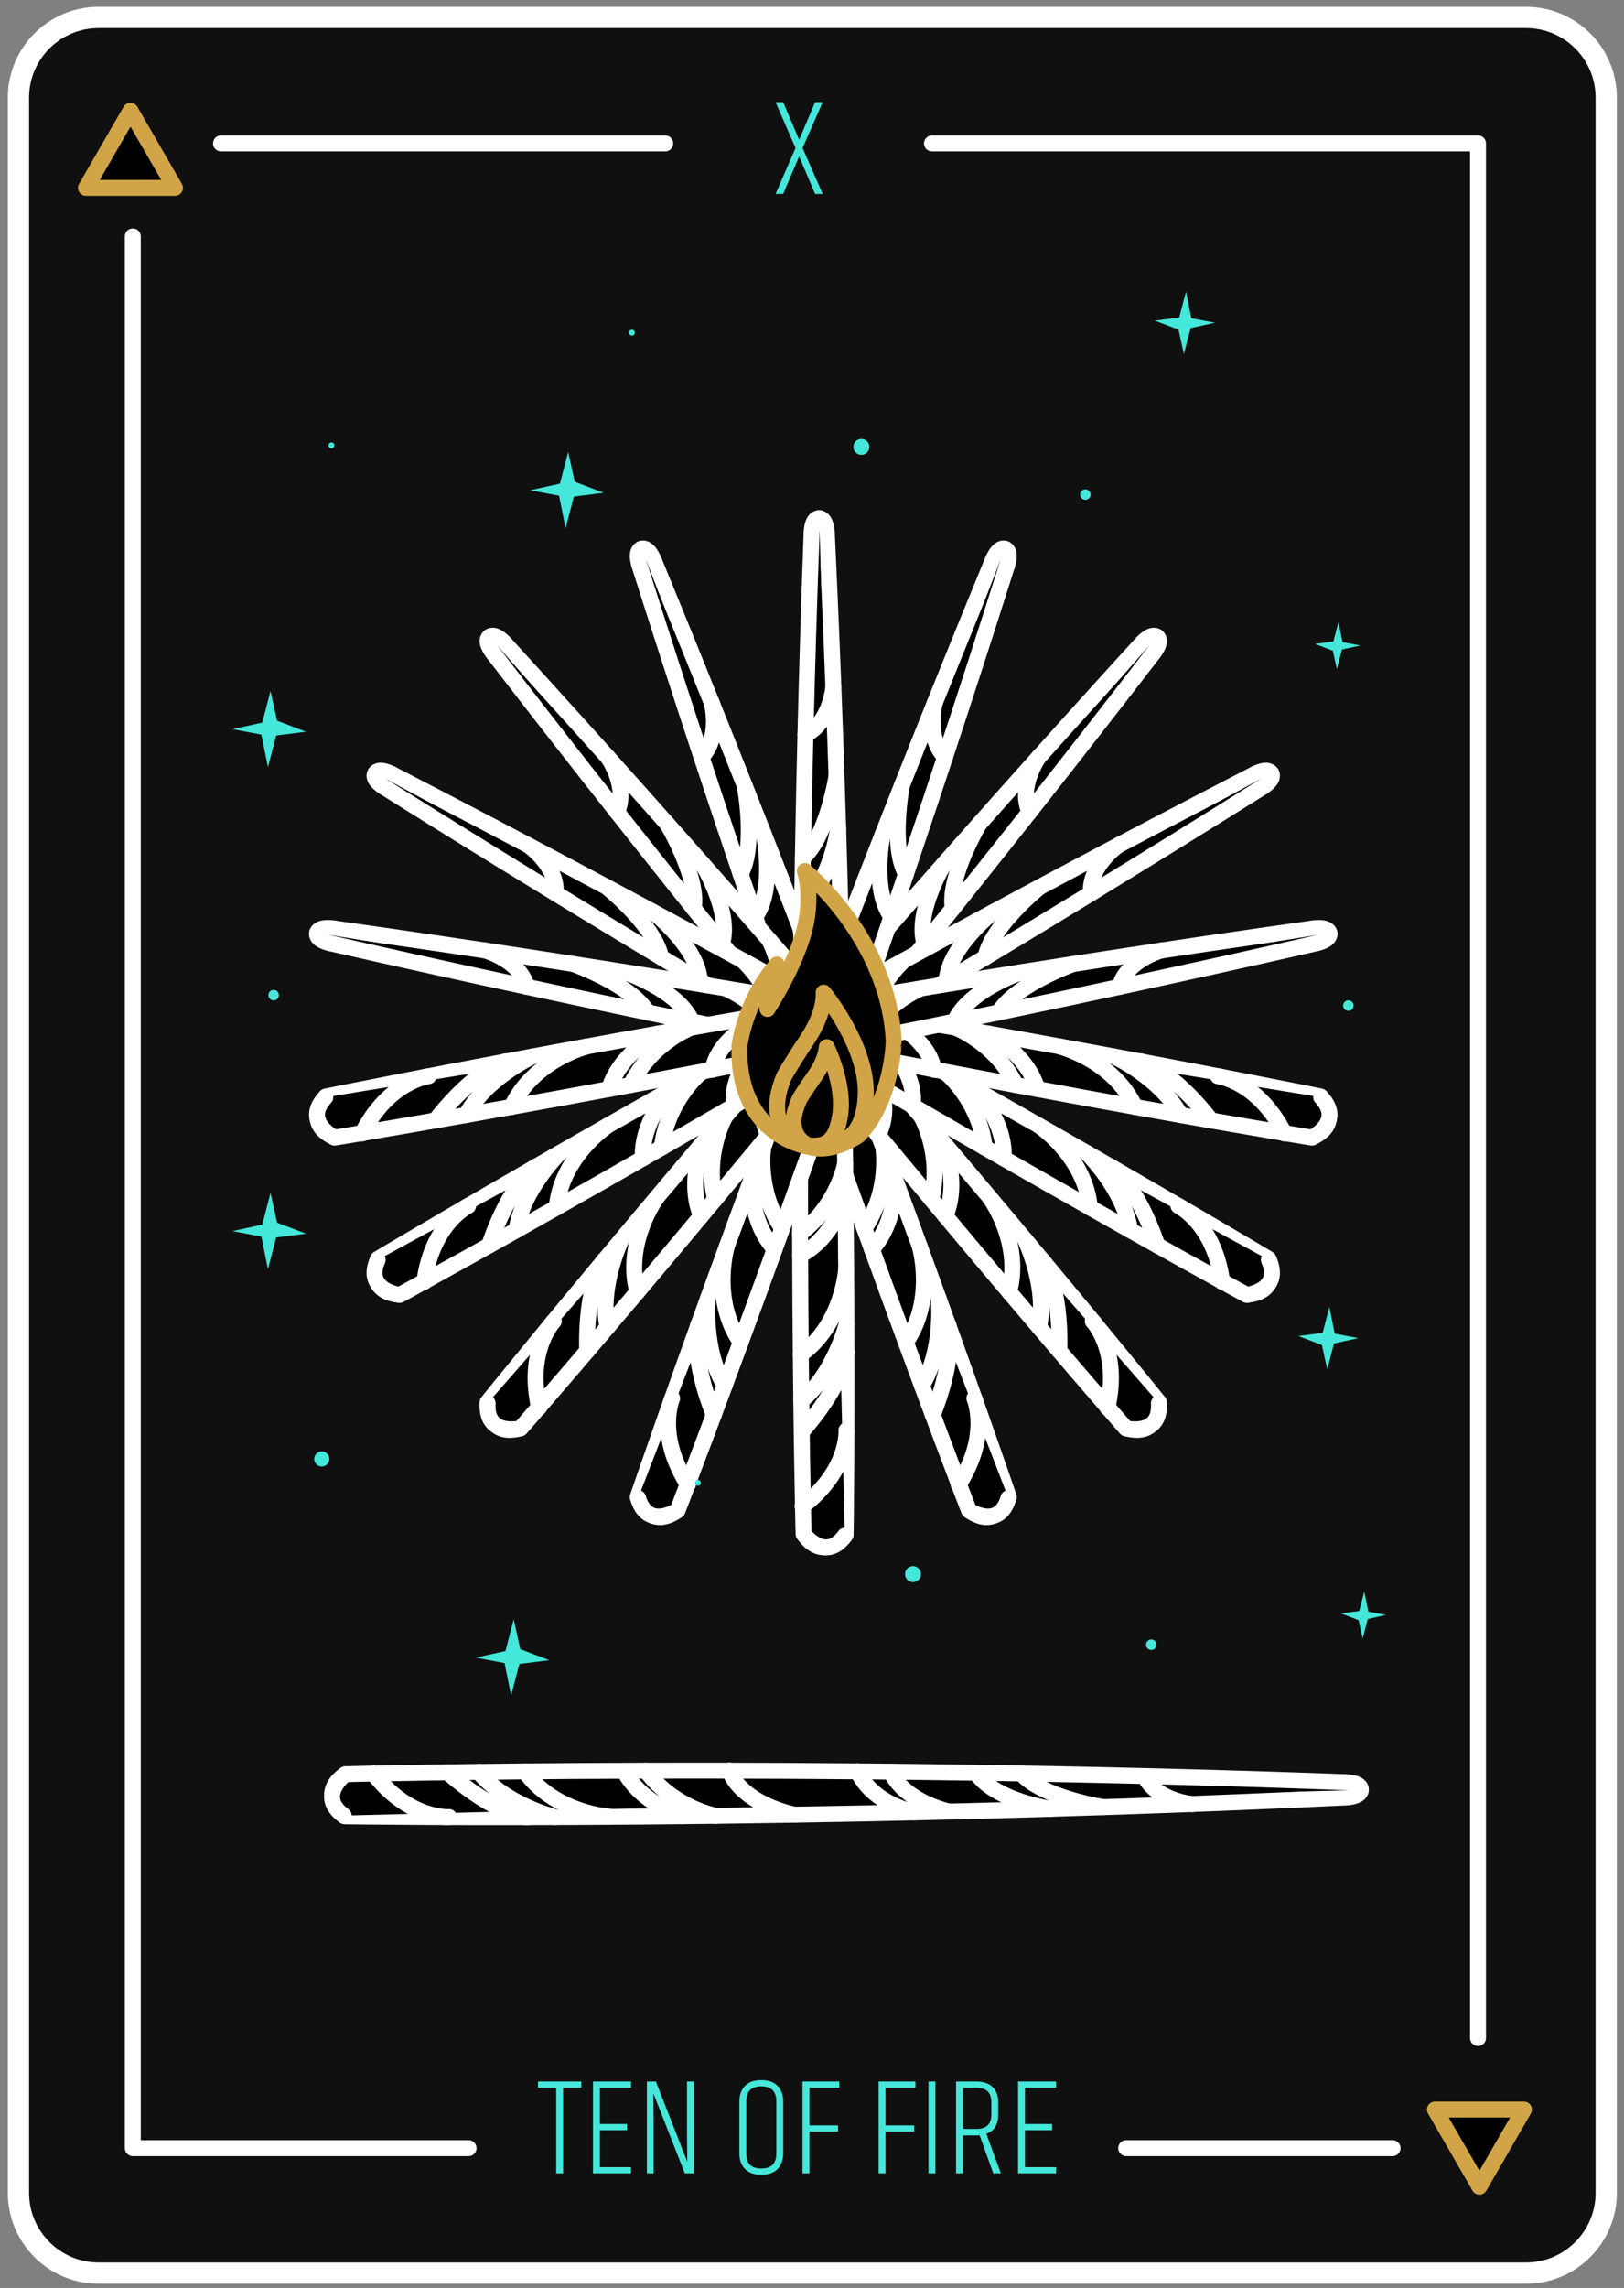 <svg xmlns="http://www.w3.org/2000/svg" width="191" height="269" viewBox="0 0 191 269">
    <rect x="0" y="0" width="191" height="269" fill="#808080" stroke="none"/>
    <g fill="none" fill-rule="evenodd">
        <g>
            <g>
                <path fill="#101010" stroke="#FFF" stroke-linecap="round" stroke-linejoin="round" stroke-width="2.5" d="M177.475 265.252H9.604c-5.21 0-9.435-4.224-9.435-9.435V9.487c0-5.21 4.224-9.434 9.435-9.434h167.871c5.211 0 9.435 4.224 9.435 9.435v246.329c0 5.21-4.224 9.435-9.435 9.435z" transform="translate(-480 -4980) translate(482 4982)"/>
                <path fill="#44E7D9" fill-rule="nonzero" d="M64.227 253.524v-10.067h2.14v-.73h-5.09v.73h2.14v10.067h.81zm7.992 0v-.73h-3.664v-4.344h3.194v-.73h-3.194v-4.263h3.664v-.73h-4.474v10.797h4.474zm2.658 0v-6.128l-.03-3.124-.002-.15c.4 1.037 1.632 4.171 3.696 9.402h1.07v-10.796h-.81v6.16l.032 3.274c-.13-.346-1.362-3.49-3.696-9.434h-1.054v10.796h.794zm12.66.162c.854 0 1.497-.23 1.93-.689.432-.46.648-1.056.648-1.791v-6.16c0-.735-.216-1.332-.649-1.791-.432-.46-1.075-.69-1.929-.69-.853 0-1.496.23-1.929.69-.432.459-.648 1.056-.648 1.79v6.16c0 .736.216 1.333.648 1.792.433.46 1.076.689 1.93.689zm0-.73c-1.177 0-1.766-.583-1.766-1.75v-6.16c0-1.167.589-1.75 1.766-1.75 1.178 0 1.767.583 1.767 1.75v6.16c0 1.167-.589 1.75-1.767 1.75zm5.658.568v-4.912h3.372v-.73h-3.372v-4.425h3.517v-.73h-4.328v10.797h.81zm8.948 0v-4.912h3.372v-.73h-3.372v-4.425h3.518v-.73h-4.329v10.797h.81zm5.868 0v-10.796h-.81v10.796h.81zm3.242 0v-4.458l1.731-.002c.096-.002.173-.007.23-.014l1.605 4.474h.892l-1.702-4.653c.93-.345 1.394-1.091 1.394-2.237v-1.475c0-.735-.216-1.323-.649-1.767-.432-.443-1.075-.664-1.929-.664h-2.382v10.796h.81zm1.572-5.22h-1.572v-4.847h1.572c1.178 0 1.767.568 1.767 1.702v1.475c0 1.114-.589 1.67-1.767 1.67zm9.386 5.22v-.73h-3.663v-4.344h3.193v-.73h-3.193v-4.263h3.663v-.73h-4.474v10.797h4.474z" transform="translate(-480 -4980) translate(482 4982)"/>
                <g>
                    <path stroke="#FFF" stroke-linecap="round" stroke-linejoin="round" stroke-width="1.875" d="M99.515 3.867L163.737 3.867 163.737 226.622M15.9 3.867L68.146 3.867M153.687 239.564L122.359 239.564M5.526 14.799L5.526 239.564 45.013 239.564" transform="translate(-480 -4980) translate(482 4982) translate(8.094 10.997)"/>
                    <path fill="#000" d="M5.253 0.025L7.871 4.559 10.489 9.093 5.253 9.093 0.018 9.093 2.636 4.559z" transform="translate(-480 -4980) translate(482 4982) translate(8.094 10.997)"/>
                    <path stroke="#D1A448" stroke-linecap="round" stroke-linejoin="round" stroke-width="1.875" d="M5.253 0.025L7.871 4.559 10.489 9.093 5.253 9.093 0.018 9.093 2.636 4.559z" transform="translate(-480 -4980) translate(482 4982) translate(8.094 10.997)"/>
                    <path fill="#000" d="M163.902 244.095L161.285 239.561 158.667 235.027 163.902 235.027 169.137 235.027 166.52 239.561z" transform="translate(-480 -4980) translate(482 4982) translate(8.094 10.997)"/>
                    <path stroke="#D1A448" stroke-linecap="round" stroke-linejoin="round" stroke-width="1.875" d="M163.902 244.095L161.285 239.561 158.667 235.027 163.902 235.027 169.137 235.027 166.52 239.561z" transform="translate(-480 -4980) translate(482 4982) translate(8.094 10.997)"/>
                </g>
                <path fill="#44E7D9" fill-rule="nonzero" d="M90.106 20.802L91.987 16.393 93.867 20.802 94.759 20.802 92.392 15.404 94.759 10.006 93.867 10.006 91.987 14.431 90.106 10.006 89.215 10.006 91.565 15.404 89.215 20.802z" transform="translate(-480 -4980) translate(482 4982)"/>
                <g>
                    <g>
                        <path fill="#000" d="M.245.275c.925-.37 1.62 1.714 1.62 1.714C26.159 60.924 43.467 111.75 43.467 111.75s-1.242 3.945-4.573 1.641" transform="translate(-480 -4980) translate(482 4982) translate(25.292 32.242) translate(47.887 30.013)"/>
                        <path stroke="#FFF" stroke-linecap="round" stroke-linejoin="round" stroke-width="1.875" d="M.245.275c.925-.37 1.62 1.714 1.62 1.714C26.159 60.924 43.467 111.75 43.467 111.75s-1.242 3.945-4.573 1.641" transform="translate(-480 -4980) translate(482 4982) translate(25.292 32.242) translate(47.887 30.013)"/>
                    </g>
                    <g>
                        <path fill="#000" d="M.636.265C-.327.529.48 2.575.48 2.575c19.216 60.639 38.638 110.757 38.638 110.757s3.53 2.343 4.642-1.451" transform="translate(-480 -4980) translate(482 4982) translate(25.292 32.242) translate(47.55 30.013)"/>
                        <path stroke="#FFF" stroke-linecap="round" stroke-linejoin="round" stroke-width="1.875" d="M.636.265C-.327.529.48 2.575.48 2.575c19.216 60.639 38.638 110.757 38.638 110.757s3.53 2.343 4.642-1.451" transform="translate(-480 -4980) translate(482 4982) translate(25.292 32.242) translate(47.55 30.013)"/>
                    </g>
                    <path stroke="#FFF" stroke-linecap="round" stroke-linejoin="round" stroke-width="1.875" d="M56.406 48.35s1.106 4.118-1.197 6.417M60.284 58.1s1.373 7.183-.478 10.419M62.544 63.843s1.354 6.536-1.028 9.712M66.88 74.997s.729 5.294-2.107 8.038M68.327 78.763s.805 4.96-2.274 7.96M73.35 91.992s.96 6.181-2.308 8.986M76.593 100.668s.82 5.007-2.224 9.526M77.987 104.432s.216 5.026-2.742 8.187M80.885 112.325s1.833 6.265-1.642 11.247M84.229 121.488s1.045 3.352-1.816 10.627M83.12 118.477s.574 5.986-1.99 10.196M87.303 130.166s1.897 4.293-1.848 10.14" transform="translate(-480 -4980) translate(482 4982) translate(25.292 32.242)"/>
                    <g>
                        <path fill="#000" d="M.235.18c.744-.664 2.11 1.055 2.11 1.055C45.335 48.302 78.99 90.14 78.99 90.14s.182 4.131-3.736 3.106" transform="translate(-480 -4980) translate(482 4982) translate(25.292 32.242) translate(30.013 40.468)"/>
                        <path stroke="#FFF" stroke-linecap="round" stroke-linejoin="round" stroke-width="1.875" d="M.235.18c.744-.664 2.11 1.055 2.11 1.055C45.335 48.302 78.99 90.14 78.99 90.14s.182 4.131-3.736 3.106" transform="translate(-480 -4980) translate(482 4982) translate(25.292 32.242) translate(30.013 40.468)"/>
                    </g>
                    <g>
                        <path fill="#000" d="M.283.151C-.53.73.926 2.376.926 2.376c38.804 50.404 74.2 90.853 74.2 90.853s4.12.993 3.866-2.952" transform="translate(-480 -4980) translate(482 4982) translate(25.292 32.242) translate(30.013 40.468)"/>
                        <path stroke="#FFF" stroke-linecap="round" stroke-linejoin="round" stroke-width="1.875" d="M.283.151C-.53.73.926 2.376.926 2.376c38.804 50.404 74.2 90.853 74.2 90.853s4.12.993 3.866-2.952" transform="translate(-480 -4980) translate(482 4982) translate(25.292 32.242) translate(30.013 40.468)"/>
                    </g>
                    <path stroke="#FFF" stroke-linecap="round" stroke-linejoin="round" stroke-width="1.875" d="M44.204 54.787s2.448 3.492 1.071 6.44M51.184 62.622s3.747 6.28 3.116 9.954M55.273 67.246s3.507 5.678 2.356 9.476M63.163 76.243s2.496 4.725.77 8.273M65.811 79.286s2.454 4.385.587 8.258M75.057 89.998s3.017 5.48.906 9.234M81.072 97.041s2.484 4.424 1.17 9.712M83.67 100.101s1.924 4.648.225 8.632M89.094 106.527s3.866 5.26 2.305 11.129M95.371 113.992s2.13 2.792 1.93 10.607M93.298 111.543s2.588 5.427 1.62 10.26M101.229 121.094s3.25 3.385 1.732 10.16" transform="translate(-480 -4980) translate(482 4982) translate(25.292 32.242)"/>
                    <g>
                        <path fill="#000" d="M78.803.18c-.743-.664-2.11 1.055-2.11 1.055C33.704 48.302.05 90.14.05 90.14s-.182 4.131 3.735 3.106" transform="translate(-480 -4980) translate(482 4982) translate(25.292 32.242) translate(30.013 40.468)"/>
                        <path stroke="#FFF" stroke-linecap="round" stroke-linejoin="round" stroke-width="1.875" d="M78.803.18c-.743-.664-2.11 1.055-2.11 1.055C33.704 48.302.05 90.14.05 90.14s-.182 4.131 3.735 3.106" transform="translate(-480 -4980) translate(482 4982) translate(25.292 32.242) translate(30.013 40.468)"/>
                    </g>
                    <g>
                        <path fill="#000" d="M78.756.151c.814.579-.643 2.225-.643 2.225-38.804 50.404-74.2 90.853-74.2 90.853s-4.12.993-3.866-2.952" transform="translate(-480 -4980) translate(482 4982) translate(25.292 32.242) translate(30.013 40.468)"/>
                        <path stroke="#FFF" stroke-linecap="round" stroke-linejoin="round" stroke-width="1.875" d="M78.756.151c.814.579-.643 2.225-.643 2.225-38.804 50.404-74.2 90.853-74.2 90.853s-4.12.993-3.866-2.952" transform="translate(-480 -4980) translate(482 4982) translate(25.292 32.242) translate(30.013 40.468)"/>
                    </g>
                    <path stroke="#FFF" stroke-linecap="round" stroke-linejoin="round" stroke-width="1.875" d="M94.861 54.787s-2.447 3.492-1.07 6.44M87.882 62.622s-3.748 6.28-3.116 9.954M83.793 67.246s-3.508 5.678-2.357 9.476M75.903 76.243s-2.496 4.725-.77 8.273M73.255 79.286s-2.454 4.385-.587 8.258M64.009 89.998s-3.018 5.48-.906 9.234M57.993 97.041s-2.483 4.424-1.17 9.712M55.395 100.101s-1.923 4.648-.224 8.632M49.971 106.527s-3.866 5.26-2.304 11.129M43.694 113.992s-2.129 2.792-1.929 10.607M45.767 111.543s-2.587 5.427-1.619 10.26M37.837 121.094s-3.25 3.385-1.733 10.16" transform="translate(-480 -4980) translate(482 4982) translate(25.292 32.242)"/>
                    <g>
                        <path fill="#000" d="M.301.387c.467-.88 2.345.258 2.345.258C59.293 29.88 105.369 57.447 105.369 57.447s1.603 3.812-2.426 4.21" transform="translate(-480 -4980) translate(482 4982) translate(25.292 32.242) translate(16.524 56.317)"/>
                        <path stroke="#FFF" stroke-linecap="round" stroke-linejoin="round" stroke-width="1.875" d="M.301.387c.467-.88 2.345.258 2.345.258C59.293 29.88 105.369 57.447 105.369 57.447s1.603 3.812-2.426 4.21" transform="translate(-480 -4980) translate(482 4982) translate(25.292 32.242) translate(16.524 56.317)"/>
                    </g>
                    <g>
                        <path fill="#000" d="M.336.007C-.227.83 1.71 1.87 1.71 1.87c53.877 33.817 101.106 59.477 101.106 59.477s4.207-.497 2.601-4.109" transform="translate(-480 -4980) translate(482 4982) translate(25.292 32.242) translate(16.524 56.655)"/>
                        <path stroke="#FFF" stroke-linecap="round" stroke-linejoin="round" stroke-width="1.875" d="M.336.007C-.227.83 1.71 1.87 1.71 1.87c53.877 33.817 101.106 59.477 101.106 59.477s4.207-.497 2.601-4.109" transform="translate(-480 -4980) translate(482 4982) translate(25.292 32.242) translate(16.524 56.655)"/>
                    </g>
                    <path stroke="#FFF" stroke-linecap="round" stroke-linejoin="round" stroke-width="1.875" d="M34.819 65.126s3.507 2.426 3.238 5.669M44.082 70.054s5.694 4.59 6.375 8.255M49.521 72.972s5.26 4.11 5.498 8.072M60.042 78.675s3.98 3.565 3.593 7.492M63.582 80.61s3.822 3.262 3.414 7.541M75.969 87.45s4.73 4.093 4.052 8.347M84.054 91.97s3.864 3.288 4.465 8.703M87.552 93.939s3.416 3.692 3.205 8.017M94.868 98.084s5.45 3.592 6.022 9.638M103.344 102.908s2.966 1.881 5.489 9.28M100.55 101.33s4.31 4.194 5.078 9.063M111.302 107.539s4.223 2.046 5.149 8.928" transform="translate(-480 -4980) translate(482 4982) translate(25.292 32.242)"/>
                    <g>
                        <path fill="#000" d="M105.716.387c-.467-.88-2.345.258-2.345.258C46.724 29.88.648 57.447.648 57.447s-1.603 3.812 2.426 4.21" transform="translate(-480 -4980) translate(482 4982) translate(25.292 32.242) translate(16.524 56.317)"/>
                        <path stroke="#FFF" stroke-linecap="round" stroke-linejoin="round" stroke-width="1.875" d="M105.716.387c-.467-.88-2.345.258-2.345.258C46.724 29.88.648 57.447.648 57.447s-1.603 3.812 2.426 4.21" transform="translate(-480 -4980) translate(482 4982) translate(25.292 32.242) translate(16.524 56.317)"/>
                    </g>
                    <g>
                        <path fill="#000" d="M105.681.007c.563.824-1.374 1.863-1.374 1.863C50.429 35.687 3.2 61.347 3.2 61.347S-1.007 60.85.6 57.238" transform="translate(-480 -4980) translate(482 4982) translate(25.292 32.242) translate(16.524 56.655)"/>
                        <path stroke="#FFF" stroke-linecap="round" stroke-linejoin="round" stroke-width="1.875" d="M105.681.007c.563.824-1.374 1.863-1.374 1.863C50.429 35.687 3.2 61.347 3.2 61.347S-1.007 60.85.6 57.238" transform="translate(-480 -4980) translate(482 4982) translate(25.292 32.242) translate(16.524 56.655)"/>
                    </g>
                    <path stroke="#FFF" stroke-linecap="round" stroke-linejoin="round" stroke-width="1.875" d="M104.247 65.126s-3.507 2.426-3.238 5.669M94.983 70.054s-5.693 4.59-6.375 8.255M89.544 72.972s-5.26 4.11-5.497 8.072M79.024 78.675s-3.981 3.565-3.593 7.492M75.484 80.61s-3.822 3.262-3.414 7.541M63.097 87.45s-4.73 4.093-4.053 8.347M55.012 91.97s-3.864 3.288-4.465 8.703M51.514 93.939s-3.416 3.692-3.205 8.017M44.198 98.084s-5.45 3.592-6.022 9.638M35.721 102.908s-2.966 1.881-5.488 9.28M38.515 101.33s-4.31 4.194-5.078 9.063M27.764 107.539s-4.223 2.046-5.15 8.928" transform="translate(-480 -4980) translate(482 4982) translate(25.292 32.242)"/>
                    <g>
                        <path fill="#000" d="M.216.967c.15-.984 2.299-.53 2.299-.53C65.637 9.33 118.23 20.142 118.23 20.142s2.772 3.07-.9 4.774" transform="translate(-480 -4980) translate(482 4982) translate(25.292 32.242) translate(9.78 74.528)"/>
                        <path stroke="#FFF" stroke-linecap="round" stroke-linejoin="round" stroke-width="1.875" d="M.216.967c.15-.984 2.299-.53 2.299-.53C65.637 9.33 118.23 20.142 118.23 20.142s2.772 3.07-.9 4.774" transform="translate(-480 -4980) translate(482 4982) translate(25.292 32.242) translate(9.78 74.528)"/>
                    </g>
                    <g>
                        <path fill="#000" d="M.235.24c-.26.965 1.913 1.306 1.913 1.306C64.168 15.68 117.22 24.31 117.22 24.31s3.808-1.858 1.099-4.738" transform="translate(-480 -4980) translate(482 4982) translate(25.292 32.242) translate(9.78 75.202)"/>
                        <path stroke="#FFF" stroke-linecap="round" stroke-linejoin="round" stroke-width="1.875" d="M.235.24c-.26.965 1.913 1.306 1.913 1.306C64.168 15.68 117.22 24.31 117.22 24.31s3.808-1.858 1.099-4.738" transform="translate(-480 -4980) translate(482 4982) translate(25.292 32.242) translate(9.78 75.202)"/>
                    </g>
                    <path stroke="#FFF" stroke-linecap="round" stroke-linejoin="round" stroke-width="1.875" d="M29.76 77.504s4.112 1.133 4.929 4.282M40.132 79.098s6.89 2.453 8.743 5.687M46.23 80.057s6.32 2.142 7.853 5.803M58.043 81.967s4.935 2.051 5.865 5.886M62.023 82.625s4.685 1.817 5.712 5.992M75.974 84.992s5.817 2.302 6.58 6.54M85.098 86.589s4.733 1.828 7.088 6.741M89.05 87.293s4.443 2.358 5.672 6.51M97.324 88.79s6.33 1.592 8.866 7.11M106.918 90.546s3.42.796 8.244 6.948M103.76 89.979s5.452 2.535 7.785 6.878M115.958 92.29s4.661.538 7.808 6.727" transform="translate(-480 -4980) translate(482 4982) translate(25.292 32.242)"/>
                    <g>
                        <path fill="#000" d="M119.29.967c-.15-.984-2.299-.53-2.299-.53C53.87 9.33 1.276 20.142 1.276 20.142s-2.772 3.07.9 4.774" transform="translate(-480 -4980) translate(482 4982) translate(25.292 32.242) translate(9.78 74.528)"/>
                        <path stroke="#FFF" stroke-linecap="round" stroke-linejoin="round" stroke-width="1.875" d="M119.29.967c-.15-.984-2.299-.53-2.299-.53C53.87 9.33 1.276 20.142 1.276 20.142s-2.772 3.07.9 4.774" transform="translate(-480 -4980) translate(482 4982) translate(25.292 32.242) translate(9.78 74.528)"/>
                    </g>
                    <g>
                        <path fill="#000" d="M119.271.24c.26.965-1.913 1.306-1.913 1.306C55.338 15.68 2.286 24.31 2.286 24.31s-3.808-1.858-1.1-4.738" transform="translate(-480 -4980) translate(482 4982) translate(25.292 32.242) translate(9.78 75.202)"/>
                        <path stroke="#FFF" stroke-linecap="round" stroke-linejoin="round" stroke-width="1.875" d="M119.271.24c.26.965-1.913 1.306-1.913 1.306C55.338 15.68 2.286 24.31 2.286 24.31s-3.808-1.858-1.1-4.738" transform="translate(-480 -4980) translate(482 4982) translate(25.292 32.242) translate(9.78 75.202)"/>
                    </g>
                    <path stroke="#FFF" stroke-linecap="round" stroke-linejoin="round" stroke-width="1.875" d="M109.305 77.504s-4.112 1.133-4.928 4.282M98.933 79.098s-6.889 2.453-8.742 5.687M92.836 80.057s-6.321 2.142-7.854 5.803M81.023 81.967s-4.935 2.051-5.865 5.886M77.042 82.625s-4.684 1.817-5.712 5.992M63.092 84.992s-5.817 2.302-6.581 6.54M53.968 86.589s-4.733 1.828-7.088 6.741M50.016 87.293s-4.443 2.358-5.672 6.51M41.742 88.79s-6.33 1.592-8.867 7.11M32.148 90.546s-3.421.796-8.244 6.948M35.306 89.979s-5.453 2.535-7.785 6.878M23.108 92.29s-4.662.538-7.808 6.727" transform="translate(-480 -4980) translate(482 4982) translate(25.292 32.242)"/>
                    <g>
                        <path fill="#000" d="M1.91.045c.996-.035.95 2.16.95 2.16 3.02 63.674 2.195 117.361 2.195 117.361s-2.498 3.295-4.858.005" transform="translate(-480 -4980) translate(482 4982) translate(25.292 32.242) translate(67.109 26.641)"/>
                        <path stroke="#FFF" stroke-linecap="round" stroke-linejoin="round" stroke-width="1.875" d="M1.91.045c.996-.035.95 2.16.95 2.16 3.02 63.674 2.195 117.361 2.195 117.361s-2.498 3.295-4.858.005" transform="translate(-480 -4980) translate(482 4982) translate(25.292 32.242) translate(67.109 26.641)"/>
                    </g>
                    <g>
                        <path fill="#000" d="M2.302.054c-.996-.075-.926 2.123-.926 2.123C-.957 65.745.447 119.476.447 119.476s2.535 3.395 4.86.197" transform="translate(-480 -4980) translate(482 4982) translate(25.292 32.242) translate(66.772 26.641)"/>
                        <path stroke="#FFF" stroke-linecap="round" stroke-linejoin="round" stroke-width="1.875" d="M2.302.054c-.996-.075-.926 2.123-.926 2.123C-.957 65.745.447 119.476.447 119.476s2.535 3.395 4.86.197" transform="translate(-480 -4980) translate(482 4982) translate(25.292 32.242) translate(66.772 26.641)"/>
                    </g>
                    <path stroke="#FFF" stroke-linecap="round" stroke-linejoin="round" stroke-width="1.875" d="M70.727 46.48s-.347 4.25-3.29 5.64M71.093 56.966s-1.127 7.226-3.959 9.65M71.287 63.136s-.928 6.61-4.24 8.797M71.611 75.098s-1.096 5.23-4.69 6.859M71.706 79.131s-.912 4.941-4.823 6.728M71.98 93.279s-1.179 6.143-5.201 7.684M72.11 102.54s-.915 4.99-5.303 8.22M72.155 106.554s-1.49 4.805-5.34 6.785M72.224 114.962s-.384 6.517-5.334 10.036M72.287 124.715s-.145 3.51-5.29 9.395M72.256 121.507s-1.475 5.83-5.307 8.93M72.258 133.922s.34 4.68-5.156 8.924" transform="translate(-480 -4980) translate(482 4982) translate(25.292 32.242)"/>
                    <g>
                        <path fill="#000" d="M43.385.275c-.925-.37-1.621 1.714-1.621 1.714C17.472 60.924.164 111.75.164 111.75s1.242 3.945 4.572 1.641" transform="translate(-480 -4980) translate(482 4982) translate(25.292 32.242) translate(47.55 30.013)"/>
                        <path stroke="#FFF" stroke-linecap="round" stroke-linejoin="round" stroke-width="1.875" d="M43.385.275c-.925-.37-1.621 1.714-1.621 1.714C17.472 60.924.164 111.75.164 111.75s1.242 3.945 4.572 1.641" transform="translate(-480 -4980) translate(482 4982) translate(25.292 32.242) translate(47.55 30.013)"/>
                    </g>
                    <g>
                        <path fill="#000" d="M43.33.265c.963.264.157 2.31.157 2.31C24.271 63.214 4.85 113.332 4.85 113.332s-3.53 2.343-4.642-1.451" transform="translate(-480 -4980) translate(482 4982) translate(25.292 32.242) translate(47.55 30.013)"/>
                        <path stroke="#FFF" stroke-linecap="round" stroke-linejoin="round" stroke-width="1.875" d="M43.33.265c.963.264.157 2.31.157 2.31C24.271 63.214 4.85 113.332 4.85 113.332s-3.53 2.343-4.642-1.451" transform="translate(-480 -4980) translate(482 4982) translate(25.292 32.242) translate(47.55 30.013)"/>
                    </g>
                    <path stroke="#FFF" stroke-linecap="round" stroke-linejoin="round" stroke-width="1.875" d="M82.66 48.35s-1.106 4.118 1.196 6.417M78.782 58.1s-1.373 7.183.477 10.419M76.521 63.843s-1.353 6.536 1.028 9.712M72.186 74.997s-.73 5.294 2.107 8.038M70.739 78.763s-.806 4.96 2.274 7.96M65.716 91.992s-.96 6.181 2.308 8.986M62.473 100.668s-.82 5.007 2.224 9.526M61.08 104.432s-.218 5.026 2.74 8.187M58.18 112.325s-1.833 6.265 1.643 11.247M54.837 121.488s-1.046 3.352 1.816 10.627M55.946 118.477s-.574 5.986 1.99 10.196M51.763 130.166s-1.897 4.293 1.848 10.14" transform="translate(-480 -4980) translate(482 4982) translate(25.292 32.242)"/>
                    <g>
                        <path fill="#000" d="M121.293 1.805c.035.996-2.16.95-2.16.95C55.459 5.774 1.772 4.95 1.772 4.95S-1.524 2.452 1.767.093" transform="translate(-480 -4980) translate(482 4982) translate(25.292 32.242) translate(11.466 174.348)"/>
                        <path stroke="#FFF" stroke-linecap="round" stroke-linejoin="round" stroke-width="1.875" d="M121.293 1.805c.035.996-2.16.95-2.16.95C55.459 5.774 1.772 4.95 1.772 4.95S-1.524 2.452 1.767.093" transform="translate(-480 -4980) translate(482 4982) translate(25.292 32.242) translate(11.466 174.348)"/>
                    </g>
                    <g>
                        <path fill="#000" d="M121.284 2.535c.075-.996-2.123-.926-2.123-.926C55.594-.724 1.862.68 1.862.68s-3.395 2.535-.197 4.86" transform="translate(-480 -4980) translate(482 4982) translate(25.292 32.242) translate(11.466 173.674)"/>
                        <path stroke="#FFF" stroke-linecap="round" stroke-linejoin="round" stroke-width="1.875" d="M121.284 2.535c.075-.996-2.123-.926-2.123-.926C55.594-.724 1.862.68 1.862.68s-3.395 2.535-.197 4.86" transform="translate(-480 -4980) translate(482 4982) translate(25.292 32.242) translate(11.466 173.674)"/>
                    </g>
                    <path stroke="#FFF" stroke-linecap="round" stroke-linejoin="round" stroke-width="1.875" d="M112.965 177.861s-4.25-.346-5.64-3.289M102.478 178.228s-7.225-1.127-9.649-3.96M96.31 178.421s-6.61-.927-8.798-4.238M84.347 178.746s-5.23-1.097-6.859-4.69M80.313 178.84s-4.94-.912-6.728-4.822M66.166 179.114s-6.144-1.178-7.684-5.2M56.905 179.245s-4.991-.915-8.22-5.303M52.891 179.29s-4.806-1.49-6.786-5.34M44.482 179.359s-6.516-.384-10.035-5.334M34.73 179.421s-3.51-.145-9.395-5.29M37.938 179.39s-5.83-1.475-8.93-5.307M25.523 179.392s-4.68.34-8.925-5.155" transform="translate(-480 -4980) translate(482 4982) translate(25.292 32.242)"/>
                    <path fill="#000" d="M67.924 100.614s-8.526-1.1-8.25-11.825c0 0 .55-5.226 4.4-9.626 0 0-1.1 3.3-1.1 5.225 0 0 2.75-4.125 4.125-8.525s.275-7.7.275-7.7 9.9 7.975 10.45 20.076c-.025.05-.132 6.859-4.125 11 0 0-3.025 2.2-5.775 1.375" transform="translate(-480 -4980) translate(482 4982) translate(25.292 32.242)"/>
                    <path stroke="#D1A448" stroke-linecap="round" stroke-linejoin="round" stroke-width="1.875" d="M67.924 100.614s-8.526-1.1-8.25-11.825c0 0 .55-5.226 4.4-9.626 0 0-1.1 3.3-1.1 5.225 0 0 2.75-4.125 4.125-8.525s.275-7.7.275-7.7 9.9 7.975 10.45 20.076c-.025.05-.132 6.859-4.125 11 0 0-3.025 2.2-5.775 1.375z" transform="translate(-480 -4980) translate(482 4982) translate(25.292 32.242)"/>
                    <path stroke="#D1A448" stroke-linecap="round" stroke-linejoin="round" stroke-width="1.875" d="M68.474 100.614s-6.6-.825-3.575-8.25c0 0 .55-1.1 2.75-4.4 2.2-3.3 1.925-5.5 1.925-5.5s5.225 6.325 4.95 12.1c-.275 5.775-3.575 5.775-6.05 6.05z" transform="translate(-480 -4980) translate(482 4982) translate(25.292 32.242)"/>
                    <path stroke="#D1A448" stroke-linecap="round" stroke-linejoin="round" stroke-width="1.875" d="M67.932 100.459s-3.308-.95-1.169-5.523c0 0 .369-.671 1.757-2.65 1.388-1.978 1.423-3.408 1.423-3.408s2.165 4.393 1.564 8.082c-.602 3.69-2.289 3.48-3.575 3.499z" transform="translate(-480 -4980) translate(482 4982) translate(25.292 32.242)"/>
                    <path fill="#44E7D9" d="M100.972 23.901c0 .34-.276.617-.617.617-.34 0-.616-.276-.616-.617 0-.34.276-.616.616-.616.341 0 .617.275.617.616M129.937 44.422L129.462 42.262 127.366 41.461 129.526 41.188 130.125 38.889 130.6 41.253 132.696 41.648 130.536 42.123zM4.526 46.986L5.297 50.492 8.698 51.791 5.193 52.233 4.222 55.964 3.451 52.129.049 51.487 3.555 50.717zM12.006 17.99c.073.175-.008.376-.183.45-.175.073-.375-.009-.449-.184-.073-.174.009-.375.183-.448.175-.074.375.008.449.183M111.946 7.381L111.315 4.516 108.535 3.453 111.4 3.092 112.194.042 112.824 3.177 115.605 3.701 112.739 4.331zM39.532 18.892L40.303 22.397 43.704 23.697 40.199 24.139 39.228 27.869 38.457 24.035 35.055 23.394 38.561 22.622zM47.35 4.735c.073.175-.01.375-.184.448-.174.074-.375-.008-.449-.182-.073-.175.01-.376.184-.45.174-.072.375.01.448.184M73.153 18.663c-.2-.477.023-1.026.5-1.227.478-.2 1.027.023 1.228.5.2.478-.023 1.027-.5 1.228-.478.2-1.027-.024-1.228-.5M108.729 159.13c0 .34-.276.617-.617.617-.34 0-.617-.276-.617-.617 0-.34.277-.616.617-.616.34 0 .617.276.617.616M132.972 158.406L132.497 156.246 130.401 155.445 132.561 155.172 133.16 152.873 133.635 155.237 135.731 155.631 133.571 156.107zM4.526 106.001L5.297 109.507 8.698 110.806 5.193 111.248 4.222 114.979 3.451 111.144.049 110.503 3.555 109.732zM11.373 136.947c.19.453-.022.976-.476 1.166-.453.19-.975-.022-1.166-.475-.19-.454.022-.976.476-1.167.453-.19.976.022 1.166.476M128.807 126.761L128.177 123.895 125.397 122.833 128.262 122.471 129.056 119.422 129.685 122.557 132.467 123.081 129.601 123.711zM33.124 156.144L33.896 159.65 37.296 160.949 33.792 161.392 32.82 165.122 32.05 161.287 28.648 160.646 32.154 159.875zM55.105 139.964c.074.175-.008.376-.182.449-.175.073-.376-.009-.45-.183-.072-.174.01-.375.184-.449.174-.073.375.008.448.183M79.223 151.195c-.2-.477.023-1.027.5-1.228.478-.2 1.027.024 1.228.501.2.477-.023 1.027-.5 1.227-.478.201-1.027-.023-1.228-.5M131.906 83.983c0 .34-.276.617-.617.617-.34 0-.616-.276-.616-.617 0-.34.276-.616.616-.616.341 0 .617.275.617.616M5.508 82.76c0 .341-.276.617-.617.617-.34 0-.616-.276-.616-.616 0-.341.276-.617.616-.617.341 0 .617.276.617.617" transform="translate(-480 -4980) translate(482 4982) translate(25.292 32.242)"/>
                </g>
            </g>
        </g>
    </g>
</svg>
